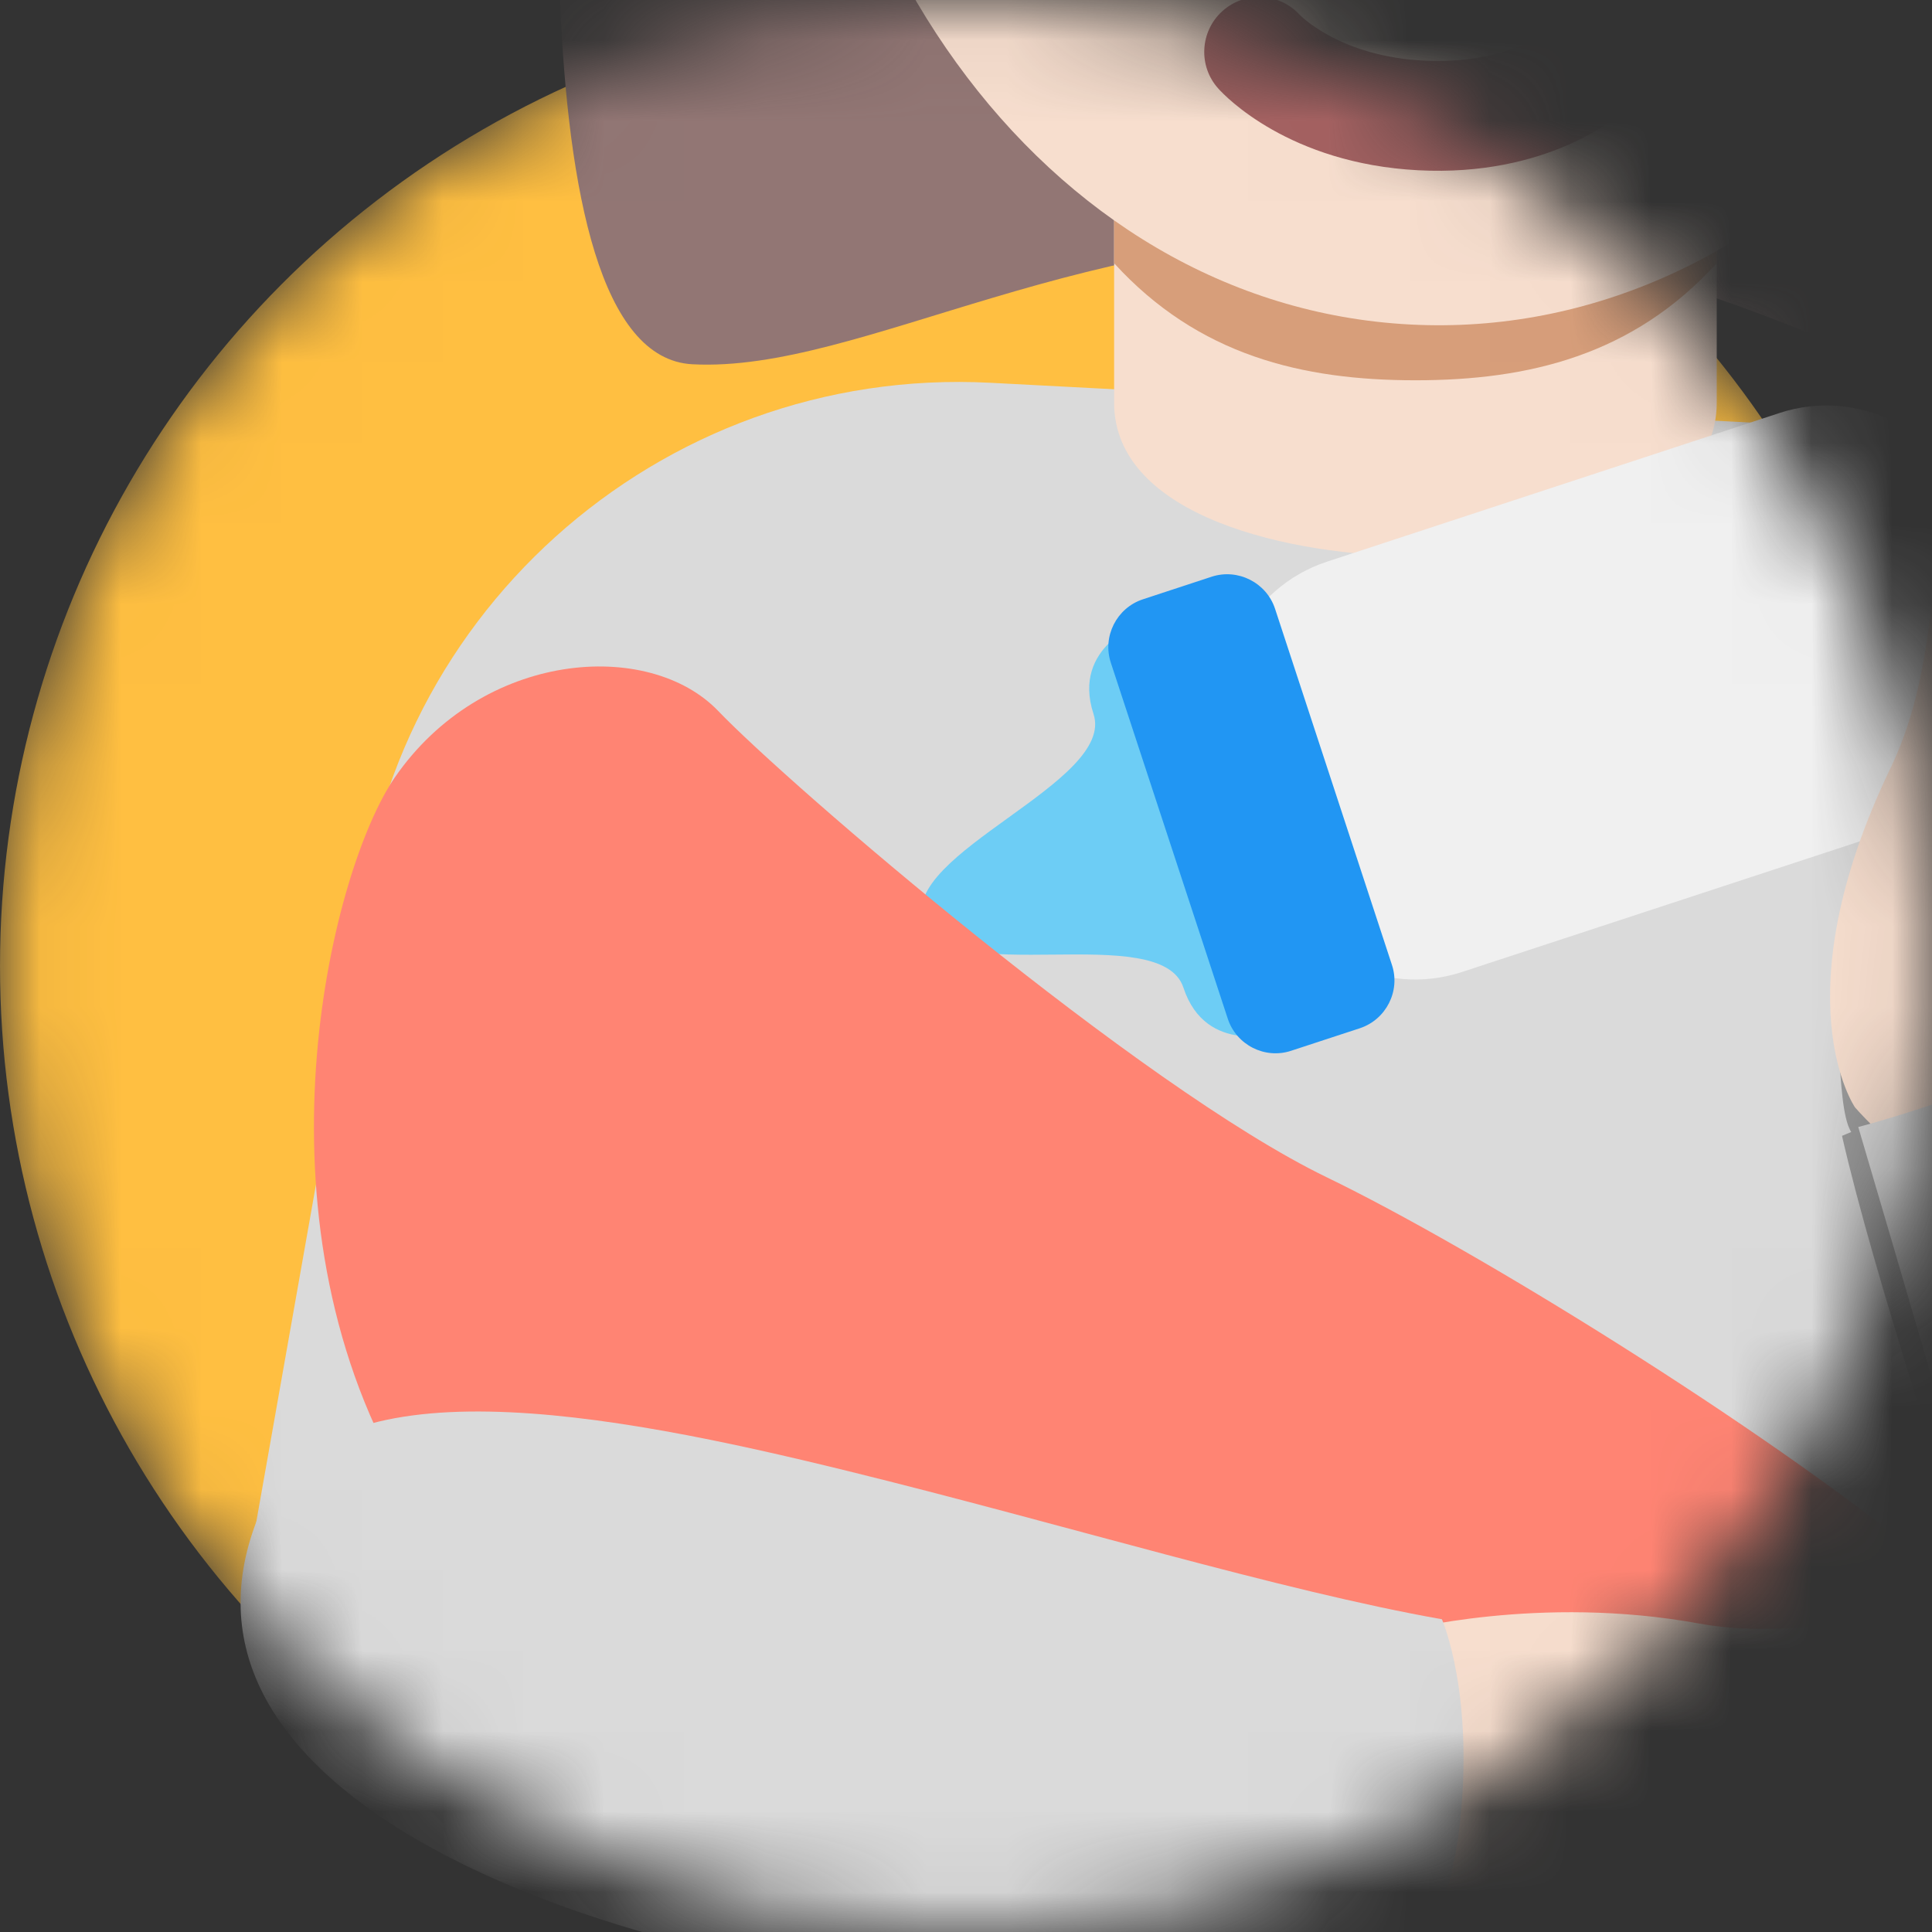 <svg width="24" height="24" viewBox="0 0 24 24" fill="none" xmlns="http://www.w3.org/2000/svg">
<rect x="0" y="0" width="24" height="24" fill="#333333" stroke="none"/>
<mask id="mask0_212_3860" style="mask-type:alpha" maskUnits="userSpaceOnUse" x="0" y="0" width="24" height="24">
<circle cx="12" cy="12" r="12" fill="#C4C4C4"/>
</mask>
<g mask="url(#mask0_212_3860)">
<circle cx="12" cy="12" r="12" fill="#FFBF41"/>
<path d="M31.652 21.3L30.6 13.21C30.816 9.082 27.645 5.559 23.516 5.342L12.302 4.755C8.173 4.539 4.651 7.71 4.434 11.839L3.123 19.249L31.652 21.3Z" fill="#DADADA"/>
<path d="M18.611 -16.835C22.704 -16.621 29.418 -14.216 28.952 -5.35C28.487 3.516 28.381 5.562 26.335 5.455C24.287 5.347 21.667 3.159 17.575 2.944C13.483 2.73 10.706 4.636 8.601 4.525C6.322 4.405 6.984 -3.767 7.127 -6.494C7.592 -15.361 14.52 -17.05 18.611 -16.835Z" fill="#927674"/>
<path d="M13.84 5.002C13.84 6.427 16.058 6.909 17.59 6.909C19.12 6.909 21.326 6.427 21.326 5.002V1.918H13.84V5.002Z" fill="#F7DECE"/>
<path d="M13.84 3.27C14.885 4.415 16.177 4.724 17.583 4.724C18.989 4.724 20.283 4.415 21.326 3.27V0.357H13.84V3.27Z" fill="#D79E7A"/>
<path d="M9.867 -6.651C10.172 -12.466 14.083 -16.988 18.604 -16.751C23.123 -16.514 26.541 -11.608 26.237 -5.792C25.933 0.022 22.035 4.268 17.516 4.031C12.994 3.794 9.563 -0.837 9.867 -6.651Z" fill="#F7DECE"/>
<path d="M17.617 2.115C16.016 2.032 15.22 1.196 15.135 1.101C14.882 0.822 14.906 0.389 15.185 0.138C15.463 -0.112 15.889 -0.092 16.142 0.181C16.176 0.215 16.667 0.701 17.688 0.753C18.724 0.808 19.264 0.364 19.286 0.345C19.572 0.104 20 0.134 20.244 0.415C20.489 0.696 20.468 1.117 20.191 1.367C20.096 1.452 19.218 2.199 17.617 2.115Z" fill="#A46161"/>
<path d="M30.948 18.675C31.635 20.55 29.55 19.704 27.919 20.314C26.861 20.71 25.072 21.358 24.796 20.483C24.25 18.756 23.28 15.85 22.882 14.11C22.908 14.1 22.973 14.073 22.997 14.062C22.885 13.895 22.867 13.373 22.849 13.16C22.68 11.28 23.986 9.348 23.986 9.348C23.986 9.348 26.549 9.002 27.197 8.666C27.504 10.668 27.781 11.961 27.781 11.961C27.781 11.961 30.129 16.435 30.948 18.675Z" fill="#9B9B9B"/>
<path d="M24.469 6.325L24.976 7.867C25.296 8.845 24.76 9.908 23.782 10.229L18.16 12.075C17.181 12.396 16.118 11.859 15.798 10.881L15.291 9.339C14.97 8.361 15.507 7.298 16.485 6.977L22.107 5.13C23.085 4.809 24.148 5.346 24.469 6.325Z" fill="#F0F0F0"/>
<path d="M13.584 8.869C13.864 9.719 11.186 10.598 11.466 11.448C11.745 12.298 14.422 11.419 14.701 12.269C14.98 13.119 15.873 12.826 15.873 12.826L15.035 10.277L14.198 7.728C14.198 7.726 13.306 8.02 13.584 8.869Z" fill="#6DCDF5"/>
<path d="M15.839 7.562L17.291 11.986C17.399 12.311 17.219 12.665 16.893 12.773L16.039 13.053C15.713 13.161 15.359 12.981 15.252 12.655L13.799 8.232C13.692 7.907 13.871 7.552 14.197 7.445L15.052 7.164C15.377 7.058 15.732 7.237 15.839 7.562Z" fill="#2196F3"/>
<path d="M22.56 23.933C23.89 23.942 25.974 21.051 23.919 19.375C21.863 17.699 18.306 15.508 16.484 14.626C14.152 13.498 9.789 9.737 8.923 8.833C8.057 7.93 5.99 8.081 4.903 9.66C4.131 10.783 3.099 14.892 4.898 18.2C7.002 22.065 10.589 24.54 15.374 24.54C16.638 24.54 18.014 24.624 18.795 24.448C19.576 24.272 20.961 23.923 22.56 23.933Z" fill="#FF8473"/>
<path d="M25.863 15.28C27.464 15.118 27.491 12.911 27.269 11.561C26.845 8.983 27.334 6.72 25.315 5.792C23.549 4.979 24.451 7.531 23.489 9.532C22.107 12.403 23.044 13.757 23.044 13.757C23.044 13.757 24.462 15.396 25.863 15.28Z" fill="#F7DECE"/>
<path d="M31.465 20.426C32.398 23.118 29.237 24.901 27.181 24.16C26.114 23.776 25.484 22.24 24.719 19.596C23.673 15.988 23.084 14 23.084 14C23.084 14 24.185 13.72 25.497 13.146C26.798 12.577 27.465 12.004 27.465 12.004C27.465 12.004 30.695 18.202 31.465 20.426Z" fill="#DADADA"/>
<path d="M16.689 24.852H19.889C22.502 24.852 25.203 23.133 25.339 20.914C25.459 18.973 23.292 20.566 21.107 20.168C19.121 19.805 17.401 20.261 17.401 20.261C17.401 20.261 17.541 23.384 16.689 24.852Z" fill="#F7DECE"/>
<path d="M3.255 18.732C4.07 16.889 7.536 17.536 10.546 18.277C13.189 18.927 15.902 19.76 17.912 20.115C17.912 20.115 18.328 21.057 18.125 22.743C18.011 23.681 17.494 24.82 17.494 24.82C17.494 24.82 13.441 24.934 10.75 24.577C6.71 24.043 1.782 22.067 3.255 18.732Z" fill="#DADADA"/>
</g>
</svg>
